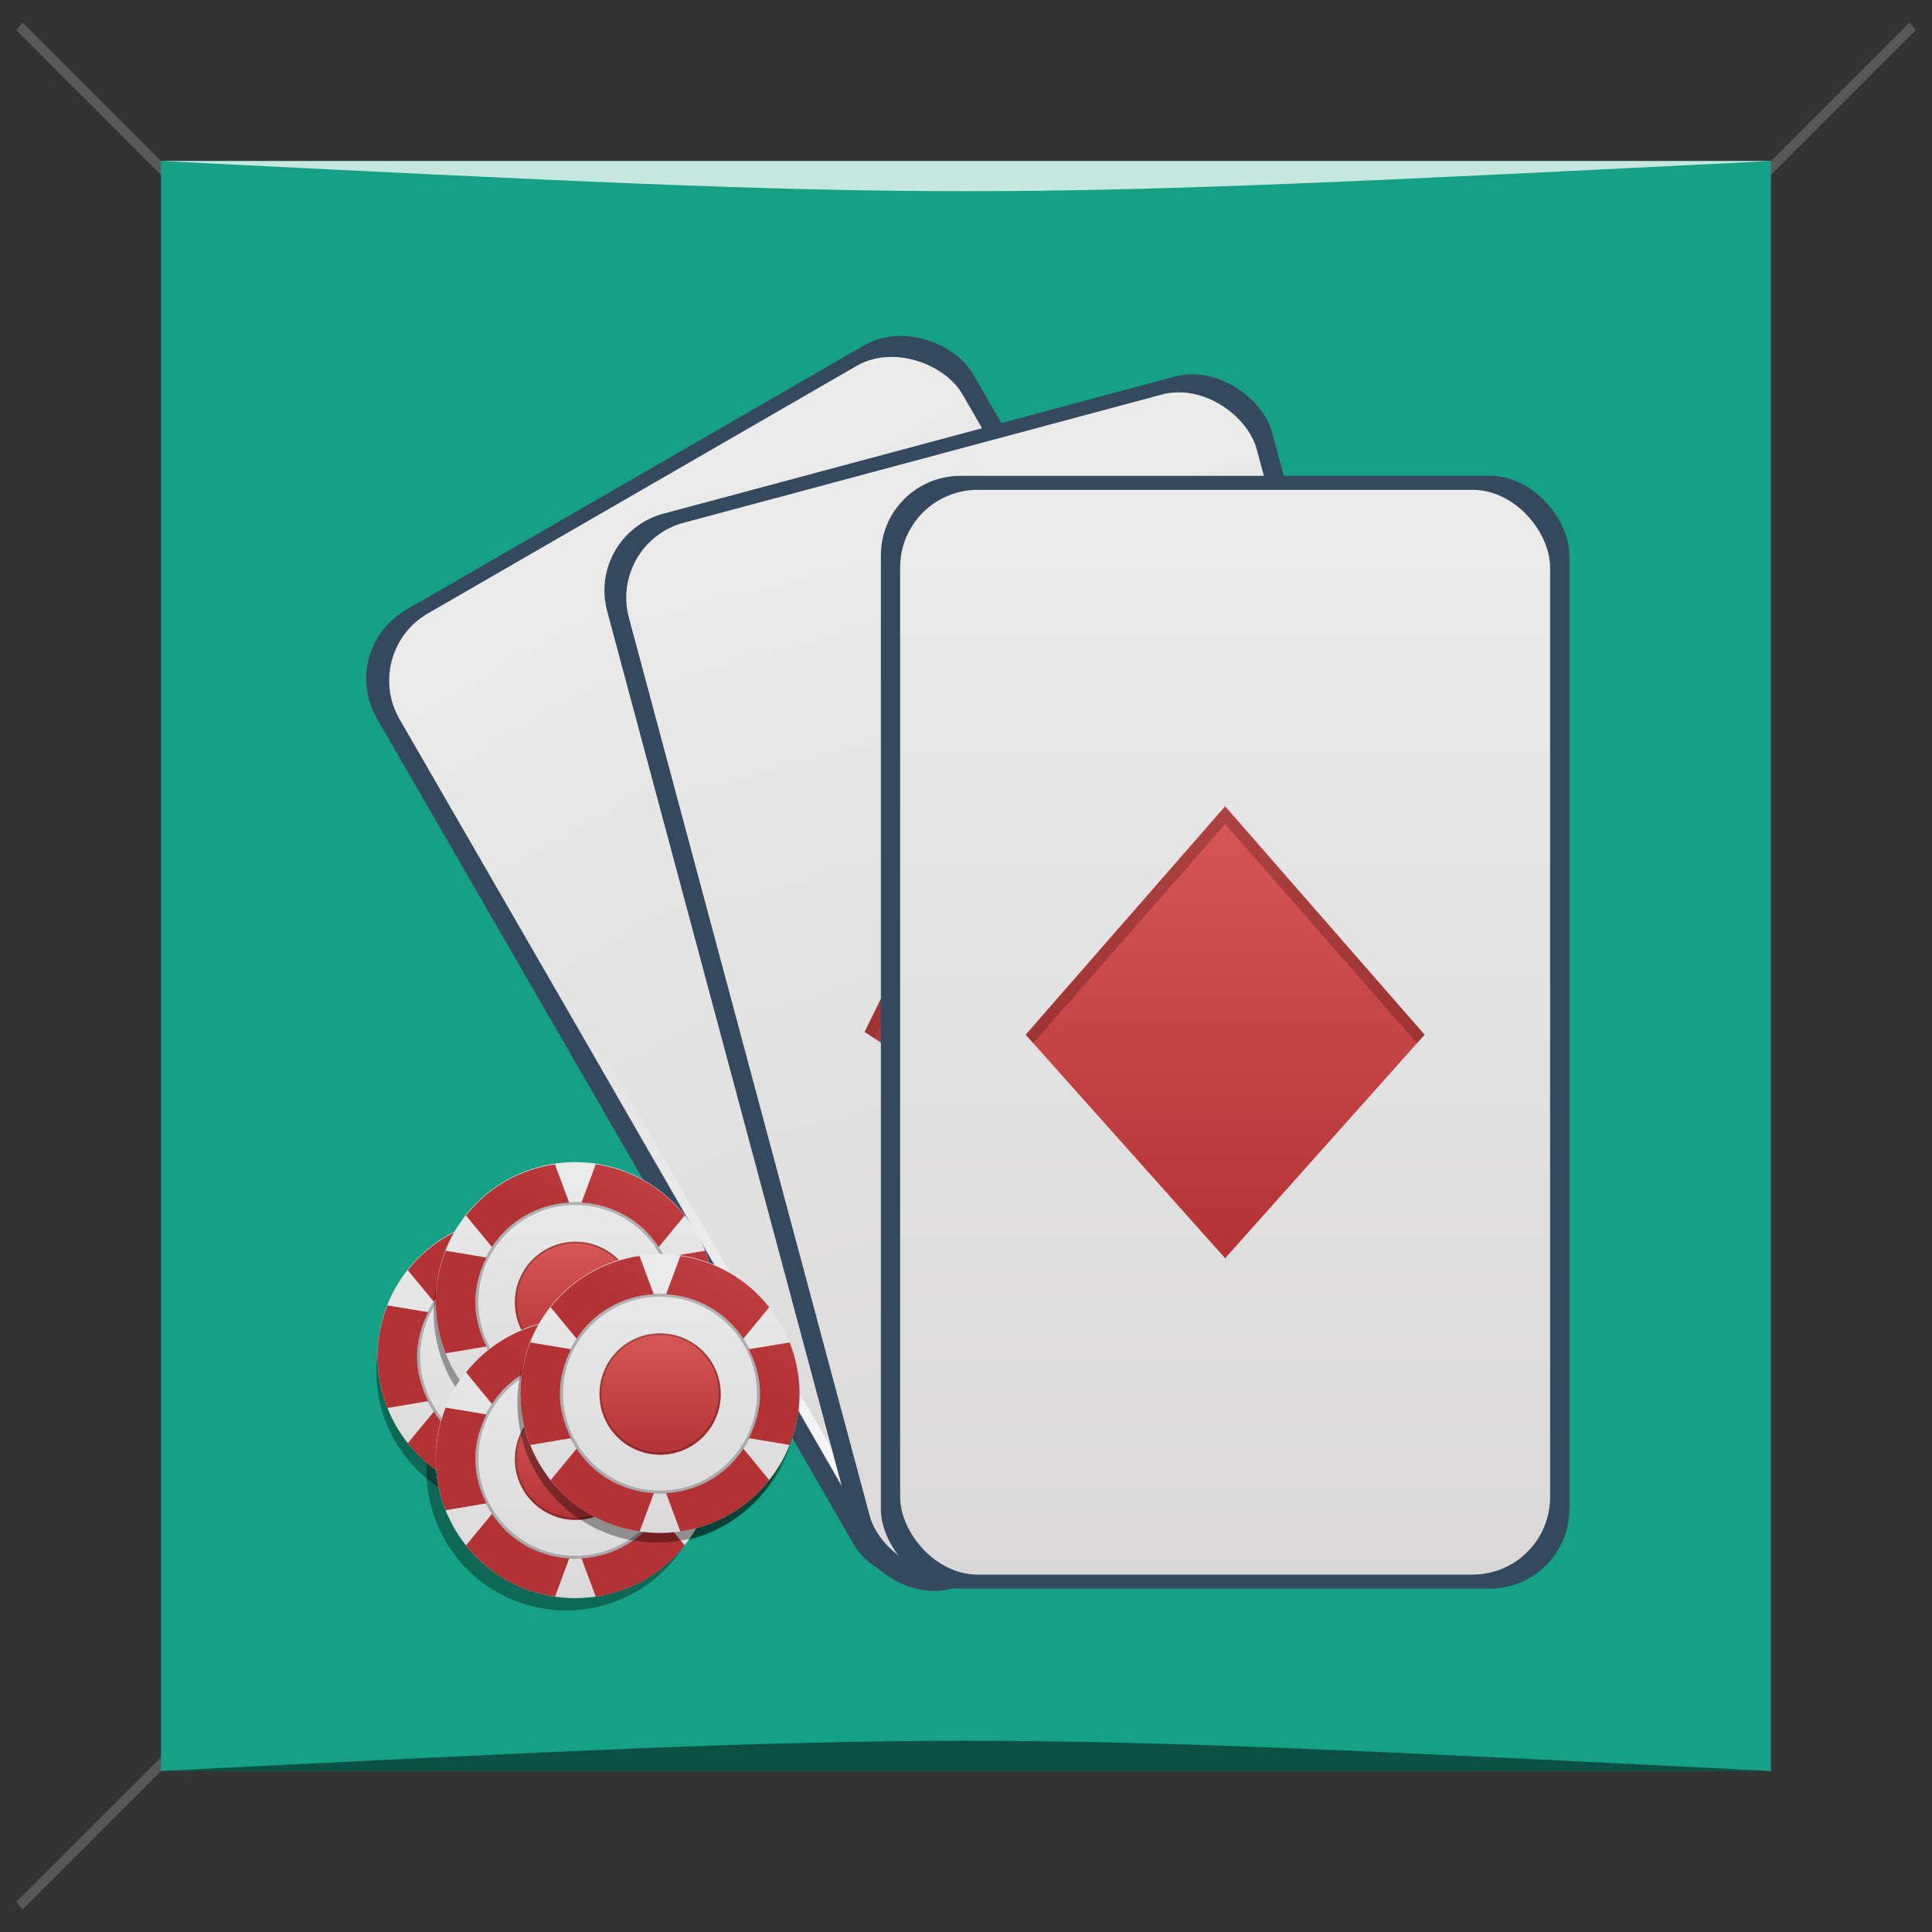 <?xml version="1.0" encoding="UTF-8" standalone="no"?>
<!-- Created with Inkscape (http://www.inkscape.org/) -->

<svg
   xmlns:dc="http://purl.org/dc/elements/1.1/"
   xmlns:cc="http://creativecommons.org/ns#"
   xmlns:rdf="http://www.w3.org/1999/02/22-rdf-syntax-ns#"
   xmlns:svg="http://www.w3.org/2000/svg"
   xmlns="http://www.w3.org/2000/svg"
   xmlns:xlink="http://www.w3.org/1999/xlink"
   xmlns:sodipodi="http://sodipodi.sourceforge.net/DTD/sodipodi-0.dtd"
   xmlns:inkscape="http://www.inkscape.org/namespaces/inkscape"
   width="48"
   height="48"
   id="svg2"
   version="1.1"
   inkscape:version="0.91 r13725"
   sodipodi:docname="gnome-aisleriot.svg">
  <rect width="100%" height="100%" fill="#333333" stroke="none"/>
  <defs
     id="defs4">
    <linearGradient
       inkscape:collect="always"
       id="linearGradient954">
      <stop
         style="stop-color:#ffffff;stop-opacity:1;"
         offset="0"
         id="stop956" />
      <stop
         style="stop-color:#ffffff;stop-opacity:0;"
         offset="1"
         id="stop958" />
    </linearGradient>
    <linearGradient
       inkscape:collect="always"
       id="linearGradient936">
      <stop
         style="stop-color:#b33236;stop-opacity:1"
         offset="0"
         id="stop938" />
      <stop
         style="stop-color:#d75756;stop-opacity:1"
         offset="1"
         id="stop940" />
    </linearGradient>
    <linearGradient
       inkscape:collect="always"
       id="linearGradient902">
      <stop
         style="stop-color:#dad8d9;stop-opacity:1"
         offset="0"
         id="stop904" />
      <stop
         style="stop-color:#ebebeb;stop-opacity:1"
         offset="1"
         id="stop906" />
    </linearGradient>
    <linearGradient
       id="linearGradient887">
      <stop
         style="stop-color:#28784d;stop-opacity:1"
         offset="0"
         id="stop889" />
      <stop
         style="stop-color:#3bee5b;stop-opacity:1;"
         offset="1"
         id="stop891" />
    </linearGradient>
    <linearGradient
       inkscape:collect="always"
       xlink:href="#linearGradient902"
       id="linearGradient1247"
       x1="13.483"
       y1="42.204"
       x2="13.483"
       y2="26.829"
       gradientUnits="userSpaceOnUse" />
    <linearGradient
       inkscape:collect="always"
       xlink:href="#linearGradient936"
       id="linearGradient1251"
       gradientUnits="userSpaceOnUse"
       x1="13.483"
       y1="42.204"
       x2="13.483"
       y2="26.829" />
    <linearGradient
       inkscape:collect="always"
       xlink:href="#linearGradient936"
       id="linearGradient1276"
       x1="-4.812"
       y1="42.219"
       x2="0.688"
       y2="42.219"
       gradientUnits="userSpaceOnUse"
       gradientTransform="matrix(0.566,-0.98,0.108,0.062,11.684,1031.33)" />
    <linearGradient
       inkscape:collect="always"
       xlink:href="#linearGradient902"
       id="linearGradient1370"
       gradientUnits="userSpaceOnUse"
       x1="13.483"
       y1="42.204"
       x2="13.483"
       y2="26.829" />
    <linearGradient
       inkscape:collect="always"
       xlink:href="#linearGradient936"
       id="linearGradient1372"
       gradientUnits="userSpaceOnUse"
       x1="13.483"
       y1="42.204"
       x2="13.483"
       y2="26.829" />
    <linearGradient
       inkscape:collect="always"
       xlink:href="#linearGradient936"
       id="linearGradient1374"
       gradientUnits="userSpaceOnUse"
       gradientTransform="matrix(0.566,-0.98,0.108,0.062,11.684,1031.33)"
       x1="-4.812"
       y1="42.219"
       x2="0.688"
       y2="42.219" />
    <linearGradient
       inkscape:collect="always"
       xlink:href="#linearGradient902"
       id="linearGradient1400"
       gradientUnits="userSpaceOnUse"
       x1="13.483"
       y1="42.204"
       x2="13.483"
       y2="26.829" />
    <linearGradient
       inkscape:collect="always"
       xlink:href="#linearGradient936"
       id="linearGradient1402"
       gradientUnits="userSpaceOnUse"
       x1="13.483"
       y1="42.204"
       x2="13.483"
       y2="26.829" />
    <linearGradient
       inkscape:collect="always"
       xlink:href="#linearGradient936"
       id="linearGradient1404"
       gradientUnits="userSpaceOnUse"
       gradientTransform="matrix(0.566,-0.98,0.108,0.062,11.684,1031.33)"
       x1="-4.812"
       y1="42.219"
       x2="0.688"
       y2="42.219" />
    <linearGradient
       inkscape:collect="always"
       xlink:href="#linearGradient936"
       id="linearGradient3516"
       gradientUnits="userSpaceOnUse"
       gradientTransform="matrix(0.985,0,0,0.985,6.801,17.19)"
       x1="24.086"
       y1="1034.022"
       x2="24.086"
       y2="1022.664" />
    <linearGradient
       inkscape:collect="always"
       xlink:href="#linearGradient902"
       id="linearGradient3519"
       gradientUnits="userSpaceOnUse"
       gradientTransform="matrix(0.985,0,0,0.985,6.801,17.19)"
       x1="24.537"
       y1="1042.299"
       x2="24.537"
       y2="1014.595" />
    <linearGradient
       inkscape:collect="always"
       xlink:href="#linearGradient936"
       id="linearGradient3540"
       gradientUnits="userSpaceOnUse"
       gradientTransform="matrix(0.951,-0.255,0.255,0.951,-258.716,56.468)"
       x1="24.086"
       y1="1034.022"
       x2="24.086"
       y2="1022.664" />
    <linearGradient
       inkscape:collect="always"
       xlink:href="#linearGradient902"
       id="linearGradient3543"
       gradientUnits="userSpaceOnUse"
       gradientTransform="matrix(0.985,0,0,0.985,-264.516,-12.417)"
       x1="24.537"
       y1="1042.299"
       x2="24.537"
       y2="1014.595" />
    <linearGradient
       inkscape:collect="always"
       xlink:href="#linearGradient954"
       id="linearGradient3560"
       gradientUnits="userSpaceOnUse"
       gradientTransform="matrix(0.853,-0.492,0.492,0.853,-9.607,1019.568)"
       x1="25.102"
       y1="37.835"
       x2="25.102"
       y2="21.218" />
    <linearGradient
       inkscape:collect="always"
       xlink:href="#linearGradient936"
       id="linearGradient3564"
       gradientUnits="userSpaceOnUse"
       gradientTransform="matrix(0.853,-0.492,0.492,0.853,-504.197,162.913)"
       x1="24.086"
       y1="1034.022"
       x2="24.086"
       y2="1022.664" />
    <linearGradient
       inkscape:collect="always"
       xlink:href="#linearGradient902"
       id="linearGradient3567"
       gradientUnits="userSpaceOnUse"
       gradientTransform="matrix(0.985,0,0,0.985,-518.104,-111.012)"
       x1="24.537"
       y1="1042.299"
       x2="24.537"
       y2="1014.595" />
    <linearGradient
       inkscape:collect="always"
       xlink:href="#linearGradient902"
       id="linearGradient3571"
       gradientUnits="userSpaceOnUse"
       x1="13.483"
       y1="42.204"
       x2="13.483"
       y2="26.829" />
    <linearGradient
       inkscape:collect="always"
       xlink:href="#linearGradient936"
       id="linearGradient3573"
       gradientUnits="userSpaceOnUse"
       x1="13.483"
       y1="42.204"
       x2="13.483"
       y2="26.829" />
    <linearGradient
       inkscape:collect="always"
       xlink:href="#linearGradient936"
       id="linearGradient3580"
       gradientUnits="userSpaceOnUse"
       gradientTransform="matrix(0.561,-0.972,0.107,0.062,15.341,1030.407)"
       x1="-4.812"
       y1="42.219"
       x2="0.688"
       y2="42.219" />
    <linearGradient
       inkscape:collect="always"
       xlink:href="#linearGradient936"
       id="linearGradient3593"
       gradientUnits="userSpaceOnUse"
       gradientTransform="matrix(0.561,-0.972,0.107,0.062,13.239,1032.028)"
       x1="-4.812"
       y1="42.219"
       x2="0.688"
       y2="42.219" />
    <linearGradient
       inkscape:collect="always"
       xlink:href="#linearGradient936"
       id="linearGradient3606"
       gradientUnits="userSpaceOnUse"
       gradientTransform="matrix(0.561,-0.972,0.107,0.062,13.239,1028.13)"
       x1="-4.812"
       y1="42.219"
       x2="0.688"
       y2="42.219" />
    <linearGradient
       inkscape:collect="always"
       xlink:href="#linearGradient936"
       id="linearGradient3619"
       gradientUnits="userSpaceOnUse"
       gradientTransform="matrix(0.561,-0.972,0.107,0.062,11.794,1029.487)"
       x1="-4.812"
       y1="42.219"
       x2="0.688"
       y2="42.219" />
  </defs>
  <sodipodi:namedview
     id="base"
     pagecolor="#ffffff"
     bordercolor="#666666"
     borderopacity="1.0"
     inkscape:pageopacity="0.0"
     inkscape:pageshadow="2"
     inkscape:zoom="5.6568542"
     inkscape:cx="-10.154406"
     inkscape:cy="39.707113"
     inkscape:document-units="px"
     inkscape:current-layer="layer1"
     showgrid="true"
     inkscape:window-width="1301"
     inkscape:window-height="744"
     inkscape:window-x="65"
     inkscape:window-y="24"
     inkscape:window-maximized="1">
    <inkscape:grid
       type="xygrid"
       id="grid3629" />
  </sodipodi:namedview>
  <g
     inkscape:label="Capa 1"
     inkscape:groupmode="layer"
     id="layer1"
     transform="translate(0,-1004.362)">
    <path
       inkscape:connector-curvature="0"
       style="fill:#ffffff;fill-opacity:0.183;stroke:none"
       d="m 0.563,1004.925 c -0.06,0.06 -0.104,0.12 -0.156,0.188 l 5.438,5.438 0.156,-0.188 L 0.563,1004.925 Z"
       id="rect7303" />
    <path
       inkscape:connector-curvature="0"
       style="fill:#ffffff;fill-opacity:0.183;stroke:none"
       d="m 47.438,1004.925 -5.438,5.438 0.156,0.188 5.438,-5.438 C 47.542,1005.044 47.498,1004.985 47.438,1004.925 Z"
       id="path7540" />
    <path
       inkscape:connector-curvature="0"
       style="fill:#ffffff;fill-opacity:0.183;stroke:none"
       d="m 5.844,1046.175 -5.438,5.438 c 0.052,0.068 0.096,0.127 0.156,0.188 L 6,1046.362 5.844,1046.175 Z"
       id="path7546" />
    <rect
       style="fill:#16a085;fill-opacity:1;stroke:none"
       id="rect2991-1"
       width="40"
       height="40"
       x="4"
       y="-1048.362"
       ry="0"
       transform="scale(1,-1)" />
    <rect
       ry="1.976"
       y="887.982"
       x="-503.019"
       height="27.647"
       width="17.105"
       id="rect921"
       style="fill:#34495e;fill-opacity:1;stroke:none"
       transform="matrix(0.866,-0.5,0.5,0.866,0,0)" />
    <rect
       style="fill:url(#linearGradient3567);fill-opacity:1;stroke:none"
       id="rect900"
       width="16.148"
       height="26.95"
       x="-502.541"
       y="888.33"
       ry="1.926"
       transform="matrix(0.866,-0.5,0.5,0.866,0,0)" />
    <path
       style="fill:url(#linearGradient3564);fill-opacity:1;stroke:none"
       d="m 19.874,1023.356 -1.452,7.395 7.068,2.332 1.514,-7.288 -7.13,-2.439 z"
       id="rect925"
       inkscape:connector-curvature="0" />
    <path
       style="fill:url(#linearGradient3560);fill-opacity:1;stroke:none"
       d="m 9.715,1020.78 c -0.127,0.476 -0.054,1.014 0.213,1.476 l 11.542,19.991 c 0.534,0.924 1.698,1.259 2.622,0.725 l 10.662,-6.155 c 0.924,-0.534 1.217,-1.709 0.683,-2.633 l -11.542,-19.991 c -0.267,-0.462 -0.697,-0.795 -1.172,-0.922 0.333,0.163 0.605,0.432 0.805,0.779 l 11.542,19.991 c 0.534,0.924 0.241,2.1 -0.683,2.633 l -10.235,5.909 c -0.924,0.534 -2.089,0.199 -2.622,-0.725 L 9.987,1021.866 c -0.2,-0.347 -0.298,-0.717 -0.272,-1.087 z"
       id="rect949"
       inkscape:connector-curvature="0" />
    <path
       style="fill:#2b0000;fill-opacity:0.249;stroke:none"
       d="m 19.881,1023.368 -1.46,7.382 0.268,0.094 1.408,-7.103 6.855,2.333 0.052,-0.279 -7.123,-2.427 z"
       id="path962"
       inkscape:connector-curvature="0" />
    <path
       style="fill:#2b0000;fill-opacity:0.144;stroke:none"
       d="m 20.097,1023.742 -1.408,7.103 0.268,0.094 1.355,-6.824 6.588,2.238 0.052,-0.279 -6.855,-2.333 z"
       id="path967"
       inkscape:connector-curvature="0" />
    <path
       style="fill:#2b0000;fill-opacity:0.061;stroke:none"
       d="m 20.312,1024.115 -1.355,6.824 0.294,0.079 1.277,-6.53 6.293,2.159 0.079,-0.294 -6.588,-2.238 z"
       id="path969"
       inkscape:connector-curvature="0" />
    <path
       style="fill:#ffffff;fill-opacity:0.424;stroke:none"
       d="m 19.205,1030.938 -0.079,0.294 0.168,0.045 0.034,-0.126 6.293,2.159 1.277,-6.53 0.126,0.034 0.045,-0.168 -0.294,-0.079 -1.277,6.53 -6.294,-2.16 z"
       id="path981"
       inkscape:connector-curvature="0" />
    <path
       id="path986"
       d="m 19.333,1031.159 -0.079,0.294 0.168,0.045 0.033,-0.127 6.293,2.159 1.277,-6.53 0.126,0.034 0.045,-0.168 -0.294,-0.079 -1.277,6.53 -6.293,-2.159 z"
       style="fill:#ffffff;fill-opacity:0.21;stroke:none"
       inkscape:connector-curvature="0" />
    <path
       inkscape:connector-curvature="0"
       style="fill:#ffffff;fill-opacity:0.079;stroke:none"
       d="m 19.457,1031.374 -0.079,0.294 0.168,0.045 0.033,-0.127 6.293,2.159 1.277,-6.53 0.126,0.034 0.045,-0.168 -0.294,-0.079 -1.277,6.53 -6.293,-2.159 z"
       id="path988" />
    <path
       sodipodi:type="arc"
       style="fill:#000000;fill-opacity:0.354;stroke:none"
       id="path1582"
       sodipodi:cx="13.158815"
       sodipodi:cy="33.979397"
       sodipodi:rx="1.5357475"
       sodipodi:ry="1.5357475"
       d="m 14.695,33.979 a 1.536,1.536 0 0 1 -1.536,1.536 1.536,1.536 0 0 1 -1.536,-1.536 1.536,1.536 0 0 1 1.536,-1.536 1.536,1.536 0 0 1 1.536,1.536 z"
       transform="matrix(2.259,0,0,2.259,-16.906,961.67)" />
    <rect
       ry="1.976"
       y="986.577"
       x="-249.431"
       height="27.647"
       width="17.105"
       id="rect1186"
       style="fill:#34495e;fill-opacity:1;stroke:none"
       transform="matrix(0.966,-0.259,0.259,0.966,0,0)" />
    <rect
       style="fill:url(#linearGradient3543);fill-opacity:1;stroke:none"
       id="rect1188"
       width="16.148"
       height="26.95"
       x="-248.952"
       y="986.925"
       ry="1.926"
       transform="matrix(0.966,-0.259,0.259,0.966,0,0)" />
    <path
       style="fill:url(#linearGradient3540);fill-opacity:1;stroke:none"
       d="m 24.799,1023.232 -3.317,6.767 6.224,4.082 3.349,-6.647 -6.256,-4.202 z"
       id="path1190"
       inkscape:connector-curvature="0" />
    <path
       style="fill:#2b0000;fill-opacity:0.249;stroke:none"
       d="m 24.802,1023.246 -3.321,6.753 0.234,0.16 3.198,-6.497 6.018,4.027 0.123,-0.256 -6.252,-4.188 z"
       id="path1196"
       inkscape:connector-curvature="0" />
    <path
       style="fill:#2b0000;fill-opacity:0.144;stroke:none"
       d="m 24.914,1023.662 -3.198,6.497 0.234,0.16 3.075,-6.241 5.784,3.867 0.123,-0.256 -6.018,-4.027 z"
       id="path1198"
       inkscape:connector-curvature="0" />
    <path
       style="fill:#2b0000;fill-opacity:0.061;stroke:none"
       d="m 25.025,1024.078 -3.075,6.241 0.264,0.152 2.923,-5.977 5.52,3.715 0.152,-0.264 -5.784,-3.867 z"
       id="path1200"
       inkscape:connector-curvature="0" />
    <path
       style="fill:#ffffff;fill-opacity:0.424;stroke:none"
       d="m 22.19,1030.382 -0.152,0.264 0.151,0.087 0.065,-0.113 5.52,3.715 2.923,-5.977 0.113,0.066 0.087,-0.15 -0.264,-0.152 -2.923,5.977 -5.52,-3.716 z"
       id="path1202"
       inkscape:connector-curvature="0" />
    <path
       id="path1204"
       d="m 22.256,1030.629 -0.152,0.264 0.151,0.087 0.065,-0.114 5.52,3.715 2.923,-5.977 0.113,0.065 0.087,-0.15 -0.264,-0.152 -2.923,5.977 -5.52,-3.715 z"
       style="fill:#ffffff;fill-opacity:0.21;stroke:none"
       inkscape:connector-curvature="0" />
    <path
       inkscape:connector-curvature="0"
       style="fill:#ffffff;fill-opacity:0.079;stroke:none"
       d="m 22.32,1030.869 -0.152,0.264 0.151,0.087 0.065,-0.114 5.52,3.715 2.923,-5.977 0.113,0.065 0.087,-0.15 -0.264,-0.152 -2.923,5.977 -5.52,-3.715 z"
       id="path1206" />
    <rect
       style="fill:#34495e;fill-opacity:1;stroke:none"
       id="rect1140"
       width="17.105"
       height="27.647"
       x="21.885"
       y="1016.184"
       ry="1.976" />
    <rect
       ry="1.926"
       y="1016.532"
       x="22.364"
       height="26.95"
       width="16.148"
       id="rect1142"
       style="fill:url(#linearGradient3519);fill-opacity:1;stroke:none" />
    <path
       inkscape:connector-curvature="0"
       id="path1144"
       d="m 30.438,1024.391 -4.955,5.678 4.955,5.554 4.955,-5.554 -4.955,-5.678 z"
       style="fill:url(#linearGradient3516);fill-opacity:1;stroke:none" />
    <path
       inkscape:connector-curvature="0"
       id="path1150"
       d="m 30.438,1024.406 -4.955,5.663 0.185,0.215 4.771,-5.448 4.771,5.448 0.185,-0.215 -4.955,-5.663 z"
       style="fill:#2b0000;fill-opacity:0.249;stroke:none" />
    <path
       transform="matrix(2.259,0,0,2.259,-15.658,964.145)"
       d="m 14.695,33.979 a 1.536,1.536 0 0 1 -1.536,1.536 1.536,1.536 0 0 1 -1.536,-1.536 1.536,1.536 0 0 1 1.536,-1.536 1.536,1.536 0 0 1 1.536,1.536 z"
       sodipodi:ry="1.5357475"
       sodipodi:rx="1.5357475"
       sodipodi:cy="33.979397"
       sodipodi:cx="13.158815"
       id="path1584"
       style="fill:#000000;fill-opacity:0.354;stroke:none"
       sodipodi:type="arc" />
    <path
       sodipodi:type="arc"
       style="fill:url(#linearGradient1247);fill-opacity:1;stroke:none"
       id="path1239"
       sodipodi:cx="13.6875"
       sodipodi:cy="34.3125"
       sodipodi:rx="7.6875"
       sodipodi:ry="7.6875"
       d="M 21.375,34.312 A 7.688,7.688 0 0 1 13.688,42 7.688,7.688 0 0 1 6,34.312 7.688,7.688 0 0 1 13.688,26.625 7.688,7.688 0 0 1 21.375,34.312 Z"
       transform="matrix(0.451,0,0,0.451,6.674,1022.585)" />
    <path
       transform="matrix(0.196,0,0,0.196,10.171,1031.354)"
       d="M 21.375,34.312 A 7.688,7.688 0 0 1 13.688,42 7.688,7.688 0 0 1 6,34.312 7.688,7.688 0 0 1 13.688,26.625 7.688,7.688 0 0 1 21.375,34.312 Z"
       sodipodi:ry="7.6875"
       sodipodi:rx="7.6875"
       sodipodi:cy="34.3125"
       sodipodi:cx="13.6875"
       id="path1249"
       style="fill:url(#linearGradient1251);fill-opacity:1;stroke:none"
       sodipodi:type="arc" />
    <path
       style="fill:#000000;fill-opacity:0.236;stroke:none"
       d="m 12.849,1035.581 c -1.373,0 -2.486,1.113 -2.486,2.486 0,1.373 1.113,2.486 2.486,2.486 1.373,0 2.486,-1.113 2.486,-2.486 0,-1.373 -1.113,-2.486 -2.486,-2.486 z m 0,0.077 c 1.329,0 2.409,1.08 2.409,2.409 0,1.329 -1.08,2.409 -2.409,2.409 -1.329,0 -2.409,-1.08 -2.409,-2.409 0,-1.33 1.08,-2.41 2.409,-2.41 z"
       id="path1253"
       inkscape:connector-curvature="0" />
    <path
       inkscape:connector-curvature="0"
       id="path1262"
       d="m 12.849,1036.563 c -0.831,0 -1.504,0.674 -1.504,1.504 0,0.831 0.673,1.504 1.504,1.504 0.831,0 1.504,-0.674 1.504,-1.504 0,-0.831 -0.673,-1.504 -1.504,-1.504 z m 0,0.048 c 0.804,0 1.457,0.653 1.457,1.458 0,0.804 -0.653,1.458 -1.457,1.458 -0.804,0 -1.457,-0.653 -1.457,-1.458 0,-0.805 0.653,-1.458 1.457,-1.458 z"
       style="fill:#000000;fill-opacity:0.236;stroke:none" />
    <path
       style="fill:#000000;fill-opacity:0.117;stroke:none"
       d="m 12.849,1036.608 c -0.806,0 -1.459,0.653 -1.459,1.46 0,0.806 0.653,1.46 1.459,1.46 0.806,0 1.459,-0.653 1.459,-1.46 0,-0.806 -0.653,-1.46 -1.459,-1.46 z m 0,0.046 c 0.78,0 1.414,0.634 1.414,1.414 0,0.78 -0.634,1.414 -1.414,1.414 -0.78,0 -1.414,-0.634 -1.414,-1.414 0,-0.781 0.634,-1.415 1.414,-1.415 z"
       id="path1264"
       inkscape:connector-curvature="0" />
    <path
       inkscape:connector-curvature="0"
       id="path1266"
       d="m 12.849,1036.652 c -0.781,0 -1.415,0.634 -1.415,1.415 0,0.781 0.633,1.415 1.415,1.415 0.781,0 1.415,-0.634 1.415,-1.415 0,-0.781 -0.633,-1.415 -1.415,-1.415 z m 0,0.044 c 0.756,0 1.371,0.614 1.371,1.371 0,0.757 -0.614,1.371 -1.371,1.371 -0.756,0 -1.371,-0.614 -1.371,-1.371 0,-0.756 0.614,-1.371 1.371,-1.371 z"
       style="fill:#000000;fill-opacity:0.059;stroke:none" />
    <path
       style="fill:url(#linearGradient3619);fill-opacity:1;stroke:none"
       d="m 12.342,1034.645 c -0.896,0.131 -1.673,0.595 -2.21,1.274 l 0.644,0.783 c 0.418,-0.638 1.111,-1.057 1.918,-1.105 l -0.353,-0.952 z m 1.013,0 -0.353,0.952 c 0.807,0.048 1.5,0.467 1.918,1.105 l 0.644,-0.783 c -0.536,-0.679 -1.314,-1.143 -2.21,-1.274 z m -3.729,2.149 c -0.156,0.395 -0.246,0.824 -0.246,1.274 0,0.45 0.089,0.879 0.246,1.274 l 1.013,-0.169 c -0.167,-0.334 -0.276,-0.706 -0.276,-1.105 0,-0.399 0.109,-0.771 0.276,-1.105 l -1.013,-0.169 z m 6.445,0 -1.013,0.169 c 0.167,0.334 0.276,0.706 0.276,1.105 0,0.399 -0.109,0.771 -0.276,1.105 l 1.013,0.169 c 0.156,-0.395 0.246,-0.824 0.246,-1.274 0,-0.45 -0.089,-0.879 -0.246,-1.274 z m -5.294,2.64 -0.644,0.783 c 0.536,0.679 1.314,1.143 2.21,1.274 l 0.353,-0.952 c -0.807,-0.049 -1.5,-0.467 -1.918,-1.105 z m 4.143,0 c -0.418,0.638 -1.111,1.057 -1.918,1.105 l 0.353,0.952 c 0.896,-0.131 1.673,-0.595 2.21,-1.274 l -0.644,-0.783 z"
       id="rect1268"
       inkscape:connector-curvature="0" />
    <path
       sodipodi:type="arc"
       style="fill:#000000;fill-opacity:0.354;stroke:none"
       id="path1586"
       sodipodi:cx="13.158815"
       sodipodi:cy="33.979397"
       sodipodi:rx="1.5357475"
       sodipodi:ry="1.5357475"
       d="m 14.695,33.979 a 1.536,1.536 0 0 1 -1.536,1.536 1.536,1.536 0 0 1 -1.536,-1.536 1.536,1.536 0 0 1 1.536,-1.536 1.536,1.536 0 0 1 1.536,1.536 z"
       transform="matrix(2.259,0,0,2.259,-13.468,962.502)" />
    <path
       transform="matrix(2.259,0,0,2.259,-15.483,960.203)"
       d="m 14.695,33.979 a 1.536,1.536 0 0 1 -1.536,1.536 1.536,1.536 0 0 1 -1.536,-1.536 1.536,1.536 0 0 1 1.536,-1.536 1.536,1.536 0 0 1 1.536,1.536 z"
       sodipodi:ry="1.5357475"
       sodipodi:rx="1.5357475"
       sodipodi:cy="33.979397"
       sodipodi:cx="13.158815"
       id="path1580"
       style="fill:#000000;fill-opacity:0.354;stroke:none"
       sodipodi:type="arc" />
    <path
       transform="matrix(0.451,0,0,0.451,8.119,1021.227)"
       d="M 21.375,34.312 A 7.688,7.688 0 0 1 13.688,42 7.688,7.688 0 0 1 6,34.312 7.688,7.688 0 0 1 13.688,26.625 7.688,7.688 0 0 1 21.375,34.312 Z"
       sodipodi:ry="7.6875"
       sodipodi:rx="7.6875"
       sodipodi:cy="34.3125"
       sodipodi:cx="13.6875"
       id="path1348"
       style="fill:url(#linearGradient1370);fill-opacity:1;stroke:none"
       sodipodi:type="arc" />
    <path
       sodipodi:type="arc"
       style="fill:url(#linearGradient1372);fill-opacity:1;stroke:none"
       id="path1350"
       sodipodi:cx="13.6875"
       sodipodi:cy="34.3125"
       sodipodi:rx="7.6875"
       sodipodi:ry="7.6875"
       d="M 21.375,34.312 A 7.688,7.688 0 0 1 13.688,42 7.688,7.688 0 0 1 6,34.312 7.688,7.688 0 0 1 13.688,26.625 7.688,7.688 0 0 1 21.375,34.312 Z"
       transform="matrix(0.196,0,0,0.196,11.617,1029.996)" />
    <path
       inkscape:connector-curvature="0"
       id="path1352"
       d="m 14.294,1034.223 c -1.373,0 -2.486,1.113 -2.486,2.486 0,1.373 1.113,2.486 2.486,2.486 1.373,0 2.486,-1.113 2.486,-2.486 0,-1.373 -1.113,-2.486 -2.486,-2.486 z m 0,0.077 c 1.329,0 2.409,1.08 2.409,2.409 0,1.329 -1.08,2.409 -2.409,2.409 -1.329,0 -2.409,-1.08 -2.409,-2.409 0,-1.33 1.08,-2.41 2.409,-2.41 z"
       style="fill:#000000;fill-opacity:0.236;stroke:none" />
    <path
       style="fill:#000000;fill-opacity:0.236;stroke:none"
       d="m 14.294,1035.205 c -0.831,0 -1.504,0.674 -1.504,1.504 0,0.831 0.673,1.504 1.504,1.504 0.831,0 1.504,-0.674 1.504,-1.504 0,-0.831 -0.673,-1.504 -1.504,-1.504 z m 0,0.048 c 0.804,0 1.457,0.653 1.457,1.458 0,0.804 -0.653,1.458 -1.457,1.458 -0.804,0 -1.457,-0.653 -1.457,-1.458 0,-0.805 0.653,-1.458 1.457,-1.458 z"
       id="path1358"
       inkscape:connector-curvature="0" />
    <path
       inkscape:connector-curvature="0"
       id="path1364"
       d="m 13.788,1033.287 c -0.896,0.131 -1.673,0.595 -2.21,1.274 l 0.644,0.783 c 0.418,-0.638 1.111,-1.057 1.918,-1.105 l -0.353,-0.952 z m 1.013,0 -0.353,0.952 c 0.807,0.048 1.5,0.467 1.918,1.105 l 0.644,-0.783 c -0.536,-0.679 -1.314,-1.143 -2.21,-1.274 z m -3.729,2.149 c -0.156,0.395 -0.246,0.824 -0.246,1.274 0,0.45 0.089,0.879 0.246,1.274 l 1.013,-0.169 c -0.167,-0.334 -0.276,-0.706 -0.276,-1.105 0,-0.399 0.109,-0.771 0.276,-1.105 l -1.013,-0.169 z m 6.445,0 -1.013,0.169 c 0.167,0.334 0.276,0.706 0.276,1.105 0,0.399 -0.109,0.771 -0.276,1.105 l 1.013,0.169 c 0.156,-0.395 0.246,-0.824 0.246,-1.274 0,-0.45 -0.089,-0.879 -0.246,-1.274 z m -5.294,2.64 -0.644,0.783 c 0.536,0.679 1.314,1.143 2.21,1.274 l 0.353,-0.952 c -0.807,-0.049 -1.5,-0.467 -1.918,-1.105 z m 4.143,0 c -0.418,0.638 -1.111,1.057 -1.918,1.105 l 0.353,0.952 c 0.896,-0.131 1.673,-0.595 2.21,-1.274 l -0.644,-0.783 z"
       style="fill:url(#linearGradient3606);fill-opacity:1;stroke:none" />
    <path
       sodipodi:type="arc"
       style="fill:url(#linearGradient1400);fill-opacity:1;stroke:none"
       id="path1378"
       sodipodi:cx="13.6875"
       sodipodi:cy="34.3125"
       sodipodi:rx="7.6875"
       sodipodi:ry="7.6875"
       d="M 21.375,34.312 A 7.688,7.688 0 0 1 13.688,42 7.688,7.688 0 0 1 6,34.312 7.688,7.688 0 0 1 13.688,26.625 7.688,7.688 0 0 1 21.375,34.312 Z"
       transform="matrix(0.451,0,0,0.451,8.119,1025.125)" />
    <path
       transform="matrix(0.196,0,0,0.196,11.617,1033.894)"
       d="M 21.375,34.312 A 7.688,7.688 0 0 1 13.688,42 7.688,7.688 0 0 1 6,34.312 7.688,7.688 0 0 1 13.688,26.625 7.688,7.688 0 0 1 21.375,34.312 Z"
       sodipodi:ry="7.6875"
       sodipodi:rx="7.6875"
       sodipodi:cy="34.3125"
       sodipodi:cx="13.6875"
       id="path1380"
       style="fill:url(#linearGradient1402);fill-opacity:1;stroke:none"
       sodipodi:type="arc" />
    <path
       style="fill:#000000;fill-opacity:0.236;stroke:none"
       d="m 14.294,1038.121 c -1.373,0 -2.486,1.113 -2.486,2.486 0,1.373 1.113,2.486 2.486,2.486 1.373,0 2.486,-1.113 2.486,-2.486 0,-1.373 -1.113,-2.486 -2.486,-2.486 z m 0,0.077 c 1.329,0 2.409,1.08 2.409,2.409 0,1.329 -1.08,2.409 -2.409,2.409 -1.329,0 -2.409,-1.08 -2.409,-2.409 0,-1.33 1.08,-2.41 2.409,-2.41 z"
       id="path1382"
       inkscape:connector-curvature="0" />
    <path
       inkscape:connector-curvature="0"
       id="path1388"
       d="m 14.294,1039.104 c -0.831,0 -1.504,0.674 -1.504,1.504 0,0.831 0.673,1.504 1.504,1.504 0.831,0 1.504,-0.674 1.504,-1.504 0,-0.831 -0.673,-1.504 -1.504,-1.504 z m 0,0.048 c 0.804,0 1.457,0.653 1.457,1.458 0,0.804 -0.653,1.458 -1.457,1.458 -0.804,0 -1.457,-0.653 -1.457,-1.458 0,-0.805 0.653,-1.458 1.457,-1.458 z"
       style="fill:#000000;fill-opacity:0.236;stroke:none" />
    <path
       style="fill:url(#linearGradient3593);fill-opacity:1;stroke:none"
       d="m 13.788,1037.185 c -0.896,0.131 -1.673,0.595 -2.21,1.274 l 0.644,0.783 c 0.418,-0.638 1.111,-1.057 1.918,-1.105 l -0.353,-0.952 z m 1.013,0 -0.353,0.952 c 0.807,0.048 1.5,0.467 1.918,1.105 l 0.644,-0.783 c -0.536,-0.679 -1.314,-1.143 -2.21,-1.274 z m -3.729,2.149 c -0.156,0.395 -0.246,0.824 -0.246,1.274 0,0.45 0.089,0.879 0.246,1.274 l 1.013,-0.169 c -0.167,-0.334 -0.276,-0.706 -0.276,-1.105 0,-0.399 0.109,-0.771 0.276,-1.105 l -1.013,-0.169 z m 6.445,0 -1.013,0.169 c 0.167,0.334 0.276,0.706 0.276,1.105 0,0.399 -0.109,0.771 -0.276,1.105 l 1.013,0.169 c 0.156,-0.395 0.246,-0.824 0.246,-1.274 0,-0.45 -0.089,-0.879 -0.246,-1.274 z m -5.294,2.64 -0.644,0.783 c 0.536,0.679 1.314,1.143 2.21,1.274 l 0.353,-0.952 c -0.807,-0.048 -1.5,-0.467 -1.918,-1.105 z m 4.143,0 c -0.418,0.638 -1.111,1.057 -1.918,1.105 l 0.353,0.952 c 0.896,-0.131 1.673,-0.595 2.21,-1.274 l -0.644,-0.783 z"
       id="path1394"
       inkscape:connector-curvature="0" />
    <path
       sodipodi:type="arc"
       style="fill:#000000;fill-opacity:0.354;stroke:none"
       id="path1578"
       sodipodi:cx="13.158815"
       sodipodi:cy="33.979397"
       sodipodi:rx="1.5357475"
       sodipodi:ry="1.5357475"
       d="m 14.695,33.979 a 1.536,1.536 0 0 1 -1.536,1.536 1.536,1.536 0 0 1 -1.536,-1.536 1.536,1.536 0 0 1 1.536,-1.536 1.536,1.536 0 0 1 1.536,1.536 z"
       transform="matrix(2.259,0,0,2.259,-13.402,962.458)" />
    <path
       transform="matrix(0.451,0,0,0.451,10.222,1023.505)"
       d="M 21.375,34.312 A 7.688,7.688 0 0 1 13.688,42 7.688,7.688 0 0 1 6,34.312 7.688,7.688 0 0 1 13.688,26.625 7.688,7.688 0 0 1 21.375,34.312 Z"
       sodipodi:ry="7.6875"
       sodipodi:rx="7.6875"
       sodipodi:cy="34.3125"
       sodipodi:cx="13.6875"
       id="path1408"
       style="fill:url(#linearGradient3571);fill-opacity:1;stroke:none"
       sodipodi:type="arc" />
    <path
       sodipodi:type="arc"
       style="fill:url(#linearGradient3573);fill-opacity:1;stroke:none"
       id="path1410"
       sodipodi:cx="13.6875"
       sodipodi:cy="34.3125"
       sodipodi:rx="7.6875"
       sodipodi:ry="7.6875"
       d="M 21.375,34.312 A 7.688,7.688 0 0 1 13.688,42 7.688,7.688 0 0 1 6,34.312 7.688,7.688 0 0 1 13.688,26.625 7.688,7.688 0 0 1 21.375,34.312 Z"
       transform="matrix(0.196,0,0,0.196,13.719,1032.274)" />
    <path
       inkscape:connector-curvature="0"
       id="path1412"
       d="m 16.397,1036.501 c -1.373,0 -2.486,1.113 -2.486,2.486 0,1.373 1.113,2.486 2.486,2.486 1.373,0 2.486,-1.113 2.486,-2.486 0,-1.373 -1.113,-2.486 -2.486,-2.486 z m 0,0.077 c 1.329,0 2.409,1.08 2.409,2.409 0,1.329 -1.08,2.409 -2.409,2.409 -1.329,0 -2.409,-1.08 -2.409,-2.409 0,-1.33 1.08,-2.41 2.409,-2.41 z"
       style="fill:#000000;fill-opacity:0.236;stroke:none" />
    <path
       style="fill:#000000;fill-opacity:0.236;stroke:none"
       d="m 16.397,1037.483 c -0.831,0 -1.504,0.674 -1.504,1.504 0,0.831 0.673,1.504 1.504,1.504 0.831,0 1.504,-0.674 1.504,-1.504 0,-0.831 -0.673,-1.504 -1.504,-1.504 z m 0,0.048 c 0.804,0 1.457,0.653 1.457,1.458 0,0.804 -0.653,1.458 -1.457,1.458 -0.804,0 -1.457,-0.653 -1.457,-1.458 0,-0.805 0.653,-1.458 1.457,-1.458 z"
       id="path1418"
       inkscape:connector-curvature="0" />
    <path
       inkscape:connector-curvature="0"
       id="path1424"
       d="m 15.89,1035.565 c -0.896,0.131 -1.673,0.595 -2.21,1.274 l 0.644,0.783 c 0.418,-0.638 1.111,-1.057 1.918,-1.105 l -0.353,-0.952 z m 1.013,0 -0.353,0.952 c 0.807,0.048 1.5,0.467 1.918,1.105 l 0.644,-0.783 c -0.536,-0.679 -1.314,-1.143 -2.21,-1.274 z m -3.729,2.149 c -0.156,0.395 -0.246,0.824 -0.246,1.274 0,0.45 0.089,0.879 0.246,1.274 l 1.013,-0.169 c -0.167,-0.334 -0.276,-0.706 -0.276,-1.105 0,-0.399 0.109,-0.771 0.276,-1.105 l -1.013,-0.169 z m 6.445,0 -1.013,0.169 c 0.167,0.334 0.276,0.706 0.276,1.105 0,0.399 -0.109,0.771 -0.276,1.105 l 1.013,0.169 c 0.156,-0.395 0.246,-0.824 0.246,-1.274 0,-0.45 -0.089,-0.879 -0.246,-1.274 z m -5.294,2.64 -0.644,0.783 c 0.536,0.679 1.314,1.143 2.21,1.274 l 0.353,-0.952 c -0.807,-0.048 -1.5,-0.467 -1.918,-1.105 z m 4.143,0 c -0.418,0.638 -1.111,1.057 -1.918,1.105 l 0.353,0.952 c 0.896,-0.131 1.673,-0.595 2.21,-1.274 l -0.644,-0.783 z"
       style="fill:url(#linearGradient3580);fill-opacity:1;stroke:none" />
    <path
       style="opacity:0.5;fill:#000000;fill-opacity:1;stroke:none"
       d="m 4,1048.362 0,0 c 20,-1 20,-1 40,0 z"
       id="path3257"
       inkscape:connector-curvature="0"
       sodipodi:nodetypes="cccc" />
    <path
       sodipodi:nodetypes="cccc"
       inkscape:connector-curvature="0"
       id="path4027"
       d="m 4,1008.362 0,0 c 20,1 20,1 40,0 z"
       style="opacity:0.75;fill:#ffffff;fill-opacity:1;stroke:none" />
  </g>
</svg>
